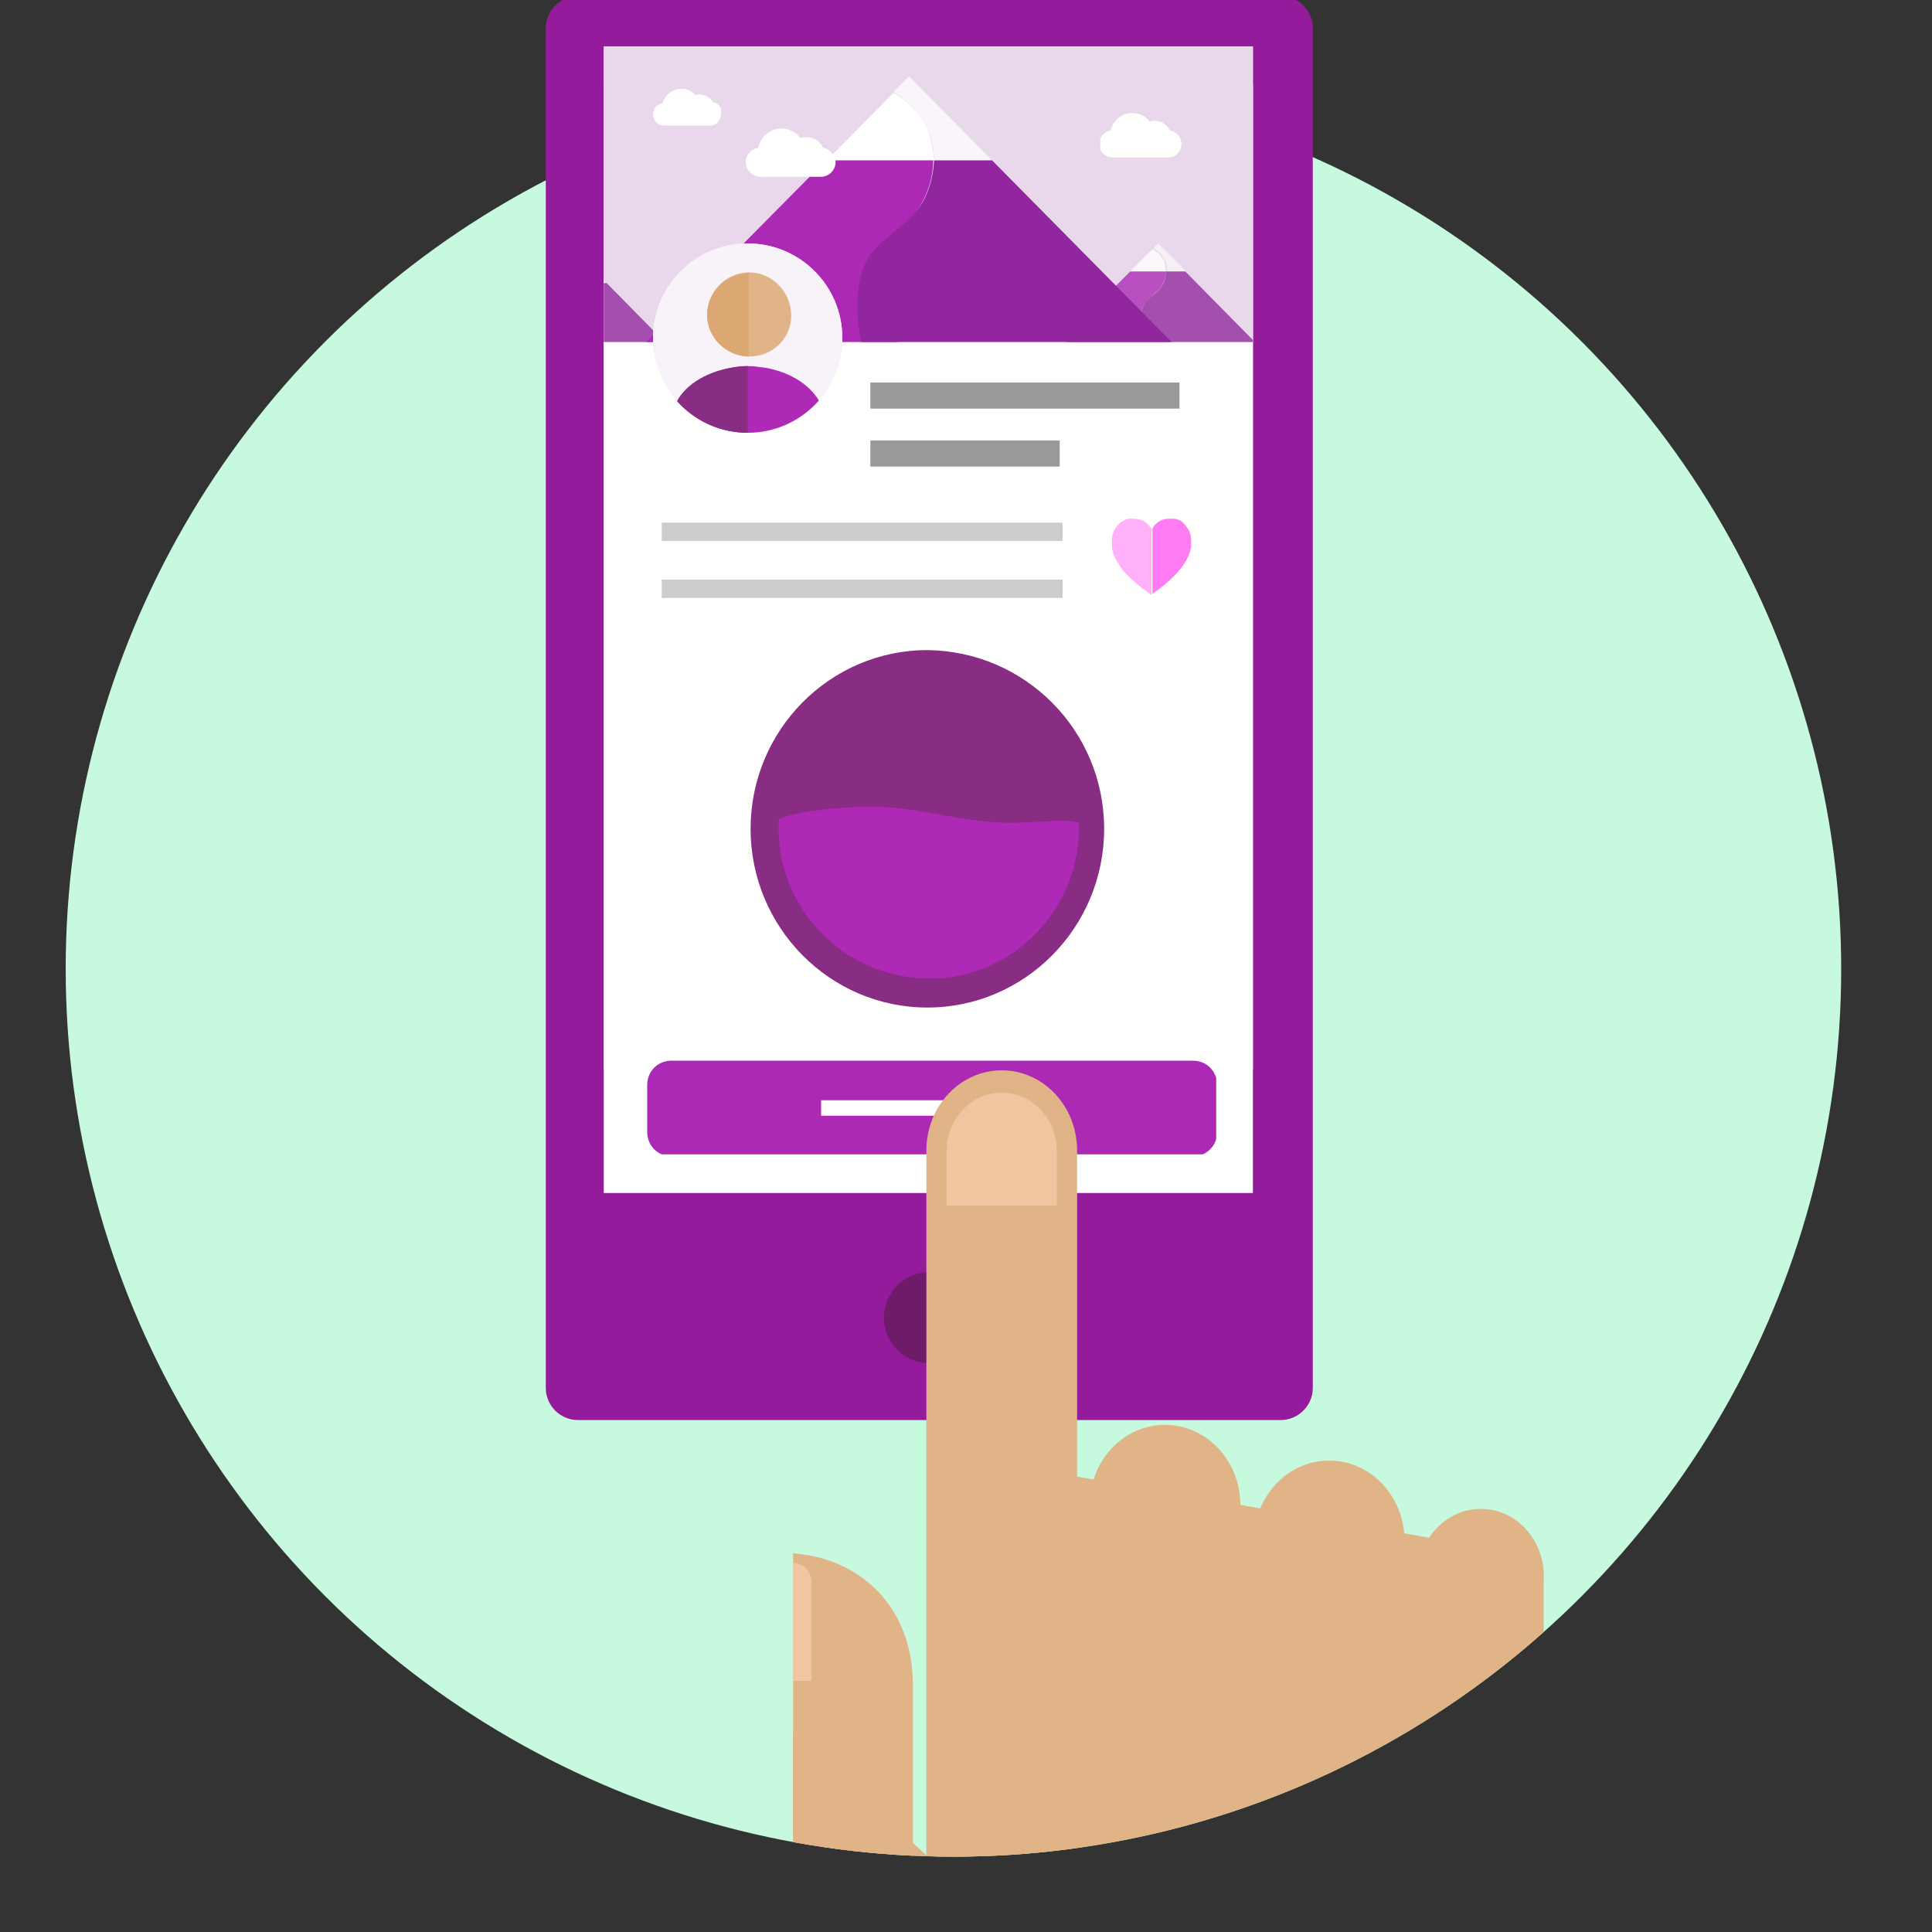 <?xml version="1.0" encoding="utf-8"?>
<!-- Generator: Adobe Illustrator 18.1.1, SVG Export Plug-In . SVG Version: 6.00 Build 0)  -->
<svg version="1.1" id="Layer_3" xmlns="http://www.w3.org/2000/svg" xmlns:xlink="http://www.w3.org/1999/xlink" x="0px" y="0px"
	 viewBox="0 0 200 200" enable-background="new 0 0 200 200" xml:space="preserve">
<rect x="0" y="0" width="200" height="200" fill="#333333" stroke="none"/>
<g>
	<circle fill-rule="evenodd" clip-rule="evenodd" fill="#C6F9DD" cx="98.7" cy="100.3" r="91.9"/>
	<g>
		<defs>
			<path id="SVGID_1_" d="M56.5,2.9c0-1.8,1.5-3.3,3.3-3.3h72.8c1.8,0,3.3,1.5,3.3,3.3v140.8c0,1.8-1.5,3.3-3.3,3.3H59.8
				c-1.8,0-3.3-1.5-3.3-3.3V2.9z"/>
		</defs>
		<clipPath id="SVGID_2_">
			<use xlink:href="#SVGID_1_"  overflow="visible"/>
		</clipPath>
		<g clip-path="url(#SVGID_2_)">
			<defs>
				<rect id="SVGID_3_" x="20.4" y="-0.7" width="161.2" height="162.9"/>
			</defs>
			<clipPath id="SVGID_4_">
				<use xlink:href="#SVGID_3_"  overflow="visible"/>
			</clipPath>
			<rect x="52.4" y="-4.5" clip-path="url(#SVGID_4_)" fill="#941C9C" width="87.6" height="155.5"/>
		</g>
	</g>
	<g>
		<defs>
			<rect id="SVGID_5_" x="62.5" y="8.8" width="67.2" height="114.7"/>
		</defs>
		<clipPath id="SVGID_6_">
			<use xlink:href="#SVGID_5_"  overflow="visible"/>
		</clipPath>
		<g clip-path="url(#SVGID_6_)">
			<defs>
				<rect id="SVGID_7_" x="20.4" y="-0.7" width="161.2" height="162.9"/>
			</defs>
			<clipPath id="SVGID_8_">
				<use xlink:href="#SVGID_7_"  overflow="visible"/>
			</clipPath>
			<rect x="58.4" y="4.7" clip-path="url(#SVGID_8_)" fill="#FFFFFF" width="75.4" height="122.9"/>
		</g>
	</g>
	<g>
		<defs>
			<path id="SVGID_9_" d="M100.7,136.4c0,2.6-2.1,4.7-4.6,4.7c-2.5,0-4.6-2.1-4.6-4.7c0-2.6,2.1-4.7,4.6-4.7
				C98.7,131.7,100.7,133.8,100.7,136.4"/>
		</defs>
		<clipPath id="SVGID_10_">
			<use xlink:href="#SVGID_9_"  overflow="visible"/>
		</clipPath>
		<g clip-path="url(#SVGID_10_)">
			<defs>
				<rect id="SVGID_11_" x="20.4" y="-0.7" width="161.2" height="162.9"/>
			</defs>
			<clipPath id="SVGID_12_">
				<use xlink:href="#SVGID_11_"  overflow="visible"/>
			</clipPath>
			<rect x="87.4" y="127.7" clip-path="url(#SVGID_12_)" fill="#6E1B6A" width="17.4" height="17.5"/>
		</g>
	</g>
	<g>
		<defs>
			<path id="SVGID_13_" d="M72.9,78.5L72.9,78.5L72.9,78.5L72.9,78.5L72.9,78.5L72.9,78.5L72.9,78.5c-1,0-1.7-0.7-1.8-1.6
				c0-0.1,0-0.1,0-0.2c0-0.3,0.1-0.5,0.2-0.7c0.3-0.6,0.8-1,1.5-1.1v0l0,0l0,0v0l0,0l0,0l0,0h0l0.1,0c0.9,0,1.7,0.8,1.7,1.8
				S73.8,78.5,72.9,78.5z M69.9,80.5c0.5-0.6,1.2-1,2.1-1.2c0.2,0,0.5-0.1,0.8-0.1l0,0c0.3,0,0.5,0,0.8,0.1c0.9,0.2,1.6,0.6,2.1,1.2
				c0.8-0.8,1.4-1.9,1.4-3.1c0-2.4-1.9-4.3-4.2-4.3s-4.2,1.9-4.2,4.3C68.6,78.6,69.1,79.7,69.9,80.5z"/>
		</defs>
		<clipPath id="SVGID_14_">
			<use xlink:href="#SVGID_13_"  overflow="visible"/>
		</clipPath>
		<g clip-path="url(#SVGID_14_)">
			<defs>
				<rect id="SVGID_15_" x="20.4" y="-0.7" width="161.2" height="162.9"/>
			</defs>
			<clipPath id="SVGID_16_">
				<use xlink:href="#SVGID_15_"  overflow="visible"/>
			</clipPath>
			<rect x="64.5" y="69" clip-path="url(#SVGID_16_)" fill="#EBEDF2" width="16.6" height="15.6"/>
		</g>
	</g>
	<g>
		<defs>
			<path id="SVGID_17_" d="M72.8,74.9c-0.7,0-1.3,0.4-1.5,1.1c-0.1,0.2-0.2,0.5-0.2,0.7c0,0.1,0,0.1,0,0.2c0.1,0.9,0.8,1.6,1.7,1.6
				v0l0,0l0,0l0,0l-0.1,0V74.9"/>
		</defs>
		<clipPath id="SVGID_18_">
			<use xlink:href="#SVGID_17_"  overflow="visible"/>
		</clipPath>
		<g clip-path="url(#SVGID_18_)">
			<defs>
				<rect id="SVGID_19_" x="20.4" y="-0.7" width="161.2" height="162.9"/>
			</defs>
			<clipPath id="SVGID_20_">
				<use xlink:href="#SVGID_19_"  overflow="visible"/>
			</clipPath>
			<rect x="67" y="70.8" clip-path="url(#SVGID_20_)" fill="#FFC0B3" width="9.9" height="11.8"/>
		</g>
	</g>
	<g>
		<defs>
			<polyline id="SVGID_21_" points="72.8,74.9 72.8,74.9 72.8,74.9 72.8,74.9 72.8,74.9 72.8,74.9 72.8,74.9 			"/>
		</defs>
		<clipPath id="SVGID_22_">
			<use xlink:href="#SVGID_21_"  overflow="visible"/>
		</clipPath>
		<g clip-path="url(#SVGID_22_)">
			<defs>
				<rect id="SVGID_23_" x="20.4" y="-0.7" width="161.2" height="162.9"/>
			</defs>
			<clipPath id="SVGID_24_">
				<use xlink:href="#SVGID_23_"  overflow="visible"/>
			</clipPath>
			<rect x="68.7" y="70.8" clip-path="url(#SVGID_24_)" fill="#FFAB8E" width="8.2" height="8.2"/>
		</g>
	</g>
	<g>
		<defs>
			<path id="SVGID_25_" d="M72.9,74.9L72.9,74.9L72.9,74.9L72.9,74.9l-0.1,0v3.6l0.1,0l0,0l0,0c0.9,0,1.7-0.8,1.7-1.8
				S73.8,75,72.9,74.9"/>
		</defs>
		<clipPath id="SVGID_26_">
			<use xlink:href="#SVGID_25_"  overflow="visible"/>
		</clipPath>
		<g clip-path="url(#SVGID_26_)">
			<defs>
				<rect id="SVGID_27_" x="20.4" y="-0.7" width="161.2" height="162.9"/>
			</defs>
			<clipPath id="SVGID_28_">
				<use xlink:href="#SVGID_27_"  overflow="visible"/>
			</clipPath>
			<rect x="68.7" y="70.8" clip-path="url(#SVGID_28_)" fill="#FFAB8E" width="9.9" height="11.8"/>
		</g>
	</g>
	<g>
		<defs>
			<path id="SVGID_29_" d="M73.6,79.3c-0.3,0-0.5-0.1-0.8-0.1l0,0c-0.3,0-0.5,0-0.8,0.1c-0.9,0.2-1.6,0.6-2.1,1.2
				c0.8,0.7,1.8,1.1,2.9,1.1c1.1,0,2.1-0.4,2.9-1.1C75.2,79.9,74.5,79.5,73.6,79.3"/>
		</defs>
		<clipPath id="SVGID_30_">
			<use xlink:href="#SVGID_29_"  overflow="visible"/>
		</clipPath>
		<g clip-path="url(#SVGID_30_)">
			<defs>
				<rect id="SVGID_31_" x="20.4" y="-0.7" width="161.2" height="162.9"/>
			</defs>
			<clipPath id="SVGID_32_">
				<use xlink:href="#SVGID_31_"  overflow="visible"/>
			</clipPath>
			<rect x="65.9" y="75.1" clip-path="url(#SVGID_32_)" fill="#1D67BF" width="13.9" height="10.6"/>
		</g>
	</g>
	<g>
		<defs>
			<path id="SVGID_33_" d="M85.3,78.5L85.3,78.5L85.3,78.5L85.3,78.5L85.3,78.5L85.3,78.5L85.3,78.5c-1,0-1.7-0.7-1.8-1.6
				c0-0.1,0-0.1,0-0.2c0-0.3,0.1-0.5,0.2-0.7c0.3-0.6,0.8-1,1.5-1.1v0l0,0l0,0v0l0,0l0,0l0,0h0l0.1,0c0.9,0,1.7,0.8,1.7,1.8
				S86.2,78.5,85.3,78.5z M82.4,80.5c0.5-0.6,1.2-1,2.1-1.2c0.2,0,0.5-0.1,0.8-0.1l0,0c0.3,0,0.5,0,0.8,0.1c0.9,0.2,1.6,0.6,2.1,1.2
				c0.8-0.8,1.4-1.9,1.4-3.1c0-2.4-1.9-4.3-4.2-4.3S81,75,81,77.4C81,78.6,81.5,79.7,82.4,80.5z"/>
		</defs>
		<clipPath id="SVGID_34_">
			<use xlink:href="#SVGID_33_"  overflow="visible"/>
		</clipPath>
		<g clip-path="url(#SVGID_34_)">
			<defs>
				<rect id="SVGID_35_" x="20.4" y="-0.7" width="161.2" height="162.9"/>
			</defs>
			<clipPath id="SVGID_36_">
				<use xlink:href="#SVGID_35_"  overflow="visible"/>
			</clipPath>
			<rect x="76.9" y="69" clip-path="url(#SVGID_36_)" fill="#EBEDF2" width="16.6" height="15.6"/>
		</g>
	</g>
	<g>
		<defs>
			<path id="SVGID_37_" d="M85.2,74.9c-0.7,0-1.3,0.4-1.5,1.1c-0.1,0.2-0.2,0.5-0.2,0.7c0,0.1,0,0.1,0,0.2c0.1,0.9,0.8,1.6,1.7,1.6
				v0l0,0l0,0l0,0l-0.1,0V74.9"/>
		</defs>
		<clipPath id="SVGID_38_">
			<use xlink:href="#SVGID_37_"  overflow="visible"/>
		</clipPath>
		<g clip-path="url(#SVGID_38_)">
			<defs>
				<rect id="SVGID_39_" x="20.4" y="-0.7" width="161.2" height="162.9"/>
			</defs>
			<clipPath id="SVGID_40_">
				<use xlink:href="#SVGID_39_"  overflow="visible"/>
			</clipPath>
			<rect x="79.4" y="70.8" clip-path="url(#SVGID_40_)" fill="#FFC0B3" width="9.9" height="11.8"/>
		</g>
	</g>
	<g>
		<defs>
			<polyline id="SVGID_41_" points="85.2,74.9 85.2,74.9 85.2,74.9 85.2,74.9 85.2,74.9 85.2,74.9 85.2,74.9 			"/>
		</defs>
		<clipPath id="SVGID_42_">
			<use xlink:href="#SVGID_41_"  overflow="visible"/>
		</clipPath>
		<g clip-path="url(#SVGID_42_)">
			<defs>
				<rect id="SVGID_43_" x="20.4" y="-0.7" width="161.2" height="162.9"/>
			</defs>
			<clipPath id="SVGID_44_">
				<use xlink:href="#SVGID_43_"  overflow="visible"/>
			</clipPath>
			<rect x="81.1" y="70.8" clip-path="url(#SVGID_44_)" fill="#FFAB8E" width="8.2" height="8.2"/>
		</g>
	</g>
	<g>
		<defs>
			<path id="SVGID_45_" d="M85.3,74.9L85.3,74.9L85.3,74.9L85.3,74.9l-0.1,0v3.6l0.1,0l0,0l0,0c0.9,0,1.7-0.8,1.7-1.8
				S86.2,75,85.3,74.9"/>
		</defs>
		<clipPath id="SVGID_46_">
			<use xlink:href="#SVGID_45_"  overflow="visible"/>
		</clipPath>
		<g clip-path="url(#SVGID_46_)">
			<defs>
				<rect id="SVGID_47_" x="20.4" y="-0.7" width="161.2" height="162.9"/>
			</defs>
			<clipPath id="SVGID_48_">
				<use xlink:href="#SVGID_47_"  overflow="visible"/>
			</clipPath>
			<rect x="81.1" y="70.8" clip-path="url(#SVGID_48_)" fill="#FFAB8E" width="9.9" height="11.8"/>
		</g>
	</g>
	<g>
		<defs>
			<path id="SVGID_49_" d="M86,79.3c-0.3,0-0.5-0.1-0.8-0.1l0,0c-0.3,0-0.5,0-0.8,0.1c-0.9,0.2-1.6,0.6-2.1,1.2
				c0.8,0.7,1.8,1.1,2.9,1.1c1.1,0,2.1-0.4,2.9-1.1C87.6,79.9,86.9,79.5,86,79.3"/>
		</defs>
		<clipPath id="SVGID_50_">
			<use xlink:href="#SVGID_49_"  overflow="visible"/>
		</clipPath>
		<g clip-path="url(#SVGID_50_)">
			<defs>
				<rect id="SVGID_51_" x="20.4" y="-0.7" width="161.2" height="162.9"/>
			</defs>
			<clipPath id="SVGID_52_">
				<use xlink:href="#SVGID_51_"  overflow="visible"/>
			</clipPath>
			<rect x="78.3" y="75.1" clip-path="url(#SVGID_52_)" fill="#1D67BF" width="13.9" height="10.6"/>
		</g>
	</g>
	<g>
		<defs>
			<rect id="SVGID_53_" x="62.5" y="4.8" width="67.2" height="105.9"/>
		</defs>
		<clipPath id="SVGID_54_">
			<use xlink:href="#SVGID_53_"  overflow="visible"/>
		</clipPath>
		<g clip-path="url(#SVGID_54_)">
			<defs>
				<rect id="SVGID_55_" x="20.4" y="-0.7" width="161.2" height="162.9"/>
			</defs>
			<clipPath id="SVGID_56_">
				<use xlink:href="#SVGID_55_"  overflow="visible"/>
			</clipPath>
			<rect x="58.4" y="0.7" clip-path="url(#SVGID_56_)" fill="#FFFFFE" width="75.4" height="114.1"/>
		</g>
	</g>
	<g>
		<defs>
			<rect id="SVGID_57_" x="62.5" y="4.8" width="67.2" height="30.6"/>
		</defs>
		<clipPath id="SVGID_58_">
			<use xlink:href="#SVGID_57_"  overflow="visible"/>
		</clipPath>
		<g clip-path="url(#SVGID_58_)">
			<defs>
				<rect id="SVGID_59_" x="20.4" y="-0.7" width="161.2" height="162.9"/>
			</defs>
			<clipPath id="SVGID_60_">
				<use xlink:href="#SVGID_59_"  overflow="visible"/>
			</clipPath>
			<rect x="58.4" y="0.7" clip-path="url(#SVGID_60_)" fill="#E9D8EB" width="75.4" height="38.8"/>
		</g>
	</g>
	<g>
		<defs>
			<path id="SVGID_61_" d="M119.3,25.8l-2.3,2.3h3.7c0-0.4-0.1-0.7-0.2-1.1C120.2,26.4,119.7,26,119.3,25.8"/>
		</defs>
		<clipPath id="SVGID_62_">
			<use xlink:href="#SVGID_61_"  overflow="visible"/>
		</clipPath>
		<g clip-path="url(#SVGID_62_)">
			<defs>
				<rect id="SVGID_63_" x="20.4" y="-0.7" width="161.2" height="162.9"/>
			</defs>
			<clipPath id="SVGID_64_">
				<use xlink:href="#SVGID_63_"  overflow="visible"/>
			</clipPath>
			<rect x="113" y="21.7" clip-path="url(#SVGID_64_)" fill="#FBF7FB" width="11.9" height="10.5"/>
		</g>
	</g>
	<g>
		<defs>
			<path id="SVGID_65_" d="M119.9,25.2l-0.5,0.5c0.4,0.2,0.9,0.6,1.2,1.3c0.2,0.3,0.2,0.7,0.2,1.1h2L119.9,25.2"/>
		</defs>
		<clipPath id="SVGID_66_">
			<use xlink:href="#SVGID_65_"  overflow="visible"/>
		</clipPath>
		<g clip-path="url(#SVGID_66_)">
			<defs>
				<rect id="SVGID_67_" x="20.4" y="-0.7" width="161.2" height="162.9"/>
			</defs>
			<clipPath id="SVGID_68_">
				<use xlink:href="#SVGID_67_"  overflow="visible"/>
			</clipPath>
			<rect x="115.3" y="21.1" clip-path="url(#SVGID_68_)" fill="#F6EFF6" width="11.5" height="11"/>
		</g>
	</g>
	<g>
		<defs>
			<path id="SVGID_69_" d="M120.7,28.1h-3.7l-6.9,6.9c0.1,0.1,0.1,0.2,0.3,0.4h8.2c-0.5-1.1-0.7-2.7-0.2-3.8
				c0.4-0.8,1.3-1.2,1.8-1.9C120.5,29.2,120.7,28.7,120.7,28.1"/>
		</defs>
		<clipPath id="SVGID_70_">
			<use xlink:href="#SVGID_69_"  overflow="visible"/>
		</clipPath>
		<g clip-path="url(#SVGID_70_)">
			<defs>
				<rect id="SVGID_71_" x="20.4" y="-0.7" width="161.2" height="162.9"/>
			</defs>
			<clipPath id="SVGID_72_">
				<use xlink:href="#SVGID_71_"  overflow="visible"/>
			</clipPath>
			<rect x="106.1" y="24" clip-path="url(#SVGID_72_)" fill="#B950C1" width="18.7" height="15.5"/>
		</g>
	</g>
	<g>
		<defs>
			<path id="SVGID_73_" d="M122.7,28.1h-2c0,0.6-0.2,1.2-0.5,1.6c-0.5,0.8-1.5,1.1-1.8,1.9c-0.5,1.1-0.3,2.6,0.2,3.8h11.1v-0.2
				L122.7,28.1"/>
		</defs>
		<clipPath id="SVGID_74_">
			<use xlink:href="#SVGID_73_"  overflow="visible"/>
		</clipPath>
		<g clip-path="url(#SVGID_74_)">
			<defs>
				<rect id="SVGID_75_" x="20.4" y="-0.7" width="161.2" height="162.9"/>
			</defs>
			<clipPath id="SVGID_76_">
				<use xlink:href="#SVGID_75_"  overflow="visible"/>
			</clipPath>
			<rect x="114" y="24" clip-path="url(#SVGID_76_)" fill="#A44EAE" width="19.8" height="15.5"/>
		</g>
	</g>
	<g>
		<defs>
			<polyline id="SVGID_77_" points="62.5,29 62.5,29.3 62.8,29.3 62.5,29 			"/>
		</defs>
		<clipPath id="SVGID_78_">
			<use xlink:href="#SVGID_77_"  overflow="visible"/>
		</clipPath>
		<g clip-path="url(#SVGID_78_)">
			<defs>
				<rect id="SVGID_79_" x="20.4" y="-0.7" width="161.2" height="162.9"/>
			</defs>
			<clipPath id="SVGID_80_">
				<use xlink:href="#SVGID_79_"  overflow="visible"/>
			</clipPath>
			<rect x="58.4" y="24.9" clip-path="url(#SVGID_80_)" fill="#F6EFF6" width="8.5" height="8.5"/>
		</g>
	</g>
	<g>
		<defs>
			<polyline id="SVGID_81_" points="62.8,29.3 62.5,29.3 62.5,35.4 68.8,35.4 62.8,29.3 			"/>
		</defs>
		<clipPath id="SVGID_82_">
			<use xlink:href="#SVGID_81_"  overflow="visible"/>
		</clipPath>
		<g clip-path="url(#SVGID_82_)">
			<defs>
				<rect id="SVGID_83_" x="20.4" y="-0.7" width="161.2" height="162.9"/>
			</defs>
			<clipPath id="SVGID_84_">
				<use xlink:href="#SVGID_83_"  overflow="visible"/>
			</clipPath>
			<rect x="58.4" y="25.3" clip-path="url(#SVGID_84_)" fill="#A44EAE" width="14.5" height="14.2"/>
		</g>
	</g>
	<g>
		<defs>
			<path id="SVGID_85_" d="M121.1,13.5c-0.3-0.6-0.9-1-1.6-1c-0.2,0-0.3,0-0.5,0.1c-0.4-0.6-1.1-0.9-1.8-0.9c-1.1,0-2,0.8-2.2,1.8
				c-0.7,0.1-1.2,0.7-1.2,1.4c0,0.8,0.6,1.4,1.4,1.4h5.7c0.8,0,1.4-0.6,1.4-1.4C122.3,14.2,121.8,13.6,121.1,13.5z"/>
		</defs>
		<clipPath id="SVGID_86_">
			<use xlink:href="#SVGID_85_"  overflow="visible"/>
		</clipPath>
		<g clip-path="url(#SVGID_86_)">
			<defs>
				<rect id="SVGID_87_" x="20.4" y="-0.7" width="161.2" height="162.9"/>
			</defs>
			<clipPath id="SVGID_88_">
				<use xlink:href="#SVGID_87_"  overflow="visible"/>
			</clipPath>
			<g clip-path="url(#SVGID_88_)">
				<defs>
					<rect id="SVGID_89_" x="113.7" y="11.6" width="9" height="4.9"/>
				</defs>
				<clipPath id="SVGID_90_">
					<use xlink:href="#SVGID_89_"  overflow="visible"/>
				</clipPath>
				<g clip-path="url(#SVGID_90_)">
					<defs>
						<rect id="SVGID_91_" x="113.9" y="11.7" width="8.5" height="4.6"/>
					</defs>
					<clipPath id="SVGID_92_">
						<use xlink:href="#SVGID_91_"  overflow="visible"/>
					</clipPath>
					<g clip-path="url(#SVGID_92_)">
						<defs>
							<rect id="SVGID_93_" x="113.7" y="11.6" width="9" height="4.9"/>
						</defs>
						<clipPath id="SVGID_94_">
							<use xlink:href="#SVGID_93_"  overflow="visible"/>
						</clipPath>
						<rect x="109.8" y="7.6" clip-path="url(#SVGID_94_)" fill="#FFFFFE" width="16.7" height="12.7"/>
					</g>
				</g>
			</g>
		</g>
	</g>
	<g>
		<defs>
			<path id="SVGID_95_" d="M73.8,10.6c-0.3-0.5-0.8-0.8-1.4-0.8c-0.1,0-0.3,0-0.4,0.1c-0.4-0.5-0.9-0.7-1.5-0.7
				c-0.9,0-1.7,0.7-1.9,1.5c-0.6,0.1-1,0.6-1,1.1c0,0.6,0.5,1.2,1.1,1.2h4.8c0.6,0,1.1-0.5,1.1-1.2C74.8,11.2,74.4,10.7,73.8,10.6"
				/>
		</defs>
		<clipPath id="SVGID_96_">
			<use xlink:href="#SVGID_95_"  overflow="visible"/>
		</clipPath>
		<g clip-path="url(#SVGID_96_)">
			<defs>
				<rect id="SVGID_97_" x="20.4" y="-0.7" width="161.2" height="162.9"/>
			</defs>
			<clipPath id="SVGID_98_">
				<use xlink:href="#SVGID_97_"  overflow="visible"/>
			</clipPath>
			<rect x="63.6" y="5" clip-path="url(#SVGID_98_)" fill="#FFFFFF" width="15.3" height="12"/>
		</g>
	</g>
	<g>
		<defs>
			<path id="SVGID_99_" d="M73.8,10.6c-0.3-0.5-0.8-0.8-1.4-0.8c-0.1,0-0.3,0-0.4,0.1c-0.4-0.5-0.9-0.7-1.5-0.7
				c-0.9,0-1.7,0.7-1.9,1.5c-0.6,0.1-1,0.6-1,1.1c0,0.6,0.5,1.2,1.1,1.2h4.8c0.6,0,1.1-0.5,1.1-1.2C74.8,11.2,74.4,10.7,73.8,10.6z"
				/>
		</defs>
		<clipPath id="SVGID_100_">
			<use xlink:href="#SVGID_99_"  overflow="visible"/>
		</clipPath>
		<g clip-path="url(#SVGID_100_)">
			<defs>
				<rect id="SVGID_101_" x="20.4" y="-0.7" width="161.2" height="162.9"/>
			</defs>
			<clipPath id="SVGID_102_">
				<use xlink:href="#SVGID_101_"  overflow="visible"/>
			</clipPath>
			<g clip-path="url(#SVGID_102_)">
				<defs>
					<rect id="SVGID_103_" x="67" y="8.3" width="8.2" height="4.9"/>
				</defs>
				<clipPath id="SVGID_104_">
					<use xlink:href="#SVGID_103_"  overflow="visible"/>
				</clipPath>
				<g clip-path="url(#SVGID_104_)">
					<defs>
						<rect id="SVGID_105_" x="67.7" y="9.1" width="7.1" height="3.8"/>
					</defs>
					<clipPath id="SVGID_106_">
						<use xlink:href="#SVGID_105_"  overflow="visible"/>
					</clipPath>
					<g clip-path="url(#SVGID_106_)">
						<defs>
							<rect id="SVGID_107_" x="67" y="8.3" width="8.2" height="4.9"/>
						</defs>
						<clipPath id="SVGID_108_">
							<use xlink:href="#SVGID_107_"  overflow="visible"/>
						</clipPath>
						<rect x="63.6" y="5" clip-path="url(#SVGID_108_)" fill="#FFFFFF" width="15.3" height="12"/>
					</g>
				</g>
			</g>
		</g>
	</g>
	<g>
		<defs>
			<path id="SVGID_109_" d="M96,13.4c-0.9-2-2.5-3.2-3.5-3.8l-6.9,7h11.1C96.6,15.5,96.4,14.4,96,13.4"/>
		</defs>
		<clipPath id="SVGID_110_">
			<use xlink:href="#SVGID_109_"  overflow="visible"/>
		</clipPath>
		<g clip-path="url(#SVGID_110_)">
			<defs>
				<rect id="SVGID_111_" x="20.4" y="-0.7" width="161.2" height="162.9"/>
			</defs>
			<clipPath id="SVGID_112_">
				<use xlink:href="#SVGID_111_"  overflow="visible"/>
			</clipPath>
			<rect x="81.4" y="5.5" clip-path="url(#SVGID_112_)" fill="#FFFFFF" width="19.3" height="15.2"/>
		</g>
	</g>
	<g>
		<defs>
			<polyline id="SVGID_113_" points="62.5,4.8 129.7,4.8 129.7,35.4 62.5,35.4 			"/>
		</defs>
		<clipPath id="SVGID_114_">
			<use xlink:href="#SVGID_113_"  overflow="visible"/>
		</clipPath>
		<g clip-path="url(#SVGID_114_)">
			<defs>
				<rect id="SVGID_115_" x="20.4" y="-0.7" width="161.2" height="162.9"/>
			</defs>
			<clipPath id="SVGID_116_">
				<use xlink:href="#SVGID_115_"  overflow="visible"/>
			</clipPath>
			<g clip-path="url(#SVGID_116_)">
				<defs>
					<rect id="SVGID_117_" x="64.6" y="7.5" width="63.8" height="28.6"/>
				</defs>
				<clipPath id="SVGID_118_">
					<use xlink:href="#SVGID_117_"  overflow="visible"/>
				</clipPath>
				<g clip-path="url(#SVGID_118_)">
					<defs>
						<path id="SVGID_119_" d="M96,13.4c0.5,1.1,0.7,2.1,0.7,3.2h6l-8.6-8.7l-1.6,1.6C93.5,10.2,95.1,11.4,96,13.4"/>
					</defs>
					<clipPath id="SVGID_120_">
						<use xlink:href="#SVGID_119_"  overflow="visible"/>
					</clipPath>
					<g clip-path="url(#SVGID_120_)">
						<defs>
							<rect id="SVGID_121_" x="62.1" y="4.2" width="67.9" height="31.9"/>
						</defs>
						<clipPath id="SVGID_122_">
							<use xlink:href="#SVGID_121_"  overflow="visible"/>
						</clipPath>
						<rect x="88.3" y="3.9" clip-path="url(#SVGID_122_)" fill="#F9F5FA" width="18.4" height="16.8"/>
					</g>
				</g>
				<g clip-path="url(#SVGID_118_)">
					<defs>
						<path id="SVGID_123_" d="M92.4,26.6c1.2-2.4,0.9-2.3,2.8-5.2c0.8-1.3,1.4-3,1.4-4.8H85.5l-20.8,21c2.2,5.3,25.1,5.8,30.8,6.8
							C94,42.1,91.2,29.1,92.4,26.6"/>
					</defs>
					<clipPath id="SVGID_124_">
						<use xlink:href="#SVGID_123_"  overflow="visible"/>
					</clipPath>
					<g clip-path="url(#SVGID_124_)">
						<defs>
							<rect id="SVGID_125_" x="62.1" y="4.2" width="67.9" height="31.9"/>
						</defs>
						<clipPath id="SVGID_126_">
							<use xlink:href="#SVGID_125_"  overflow="visible"/>
						</clipPath>
						<rect x="60.6" y="12.5" clip-path="url(#SVGID_126_)" fill="#AC29B5" width="40.2" height="36"/>
					</g>
				</g>
				<g clip-path="url(#SVGID_118_)">
					<defs>
						<path id="SVGID_127_" d="M95.2,21.4c-1.5,2.3-4.4,3.3-5.6,5.8C87.9,31,88.9,36.5,91,40c0.9,1.6,2.6,4,4.5,4.4
							c1,0.2,2,0.3,3,0.3c7.1,0,26.9,3.7,29.5-2.5l-25.3-25.6h-6C96.6,18.4,96.1,20.1,95.2,21.4"/>
					</defs>
					<clipPath id="SVGID_128_">
						<use xlink:href="#SVGID_127_"  overflow="visible"/>
					</clipPath>
					<g clip-path="url(#SVGID_128_)">
						<defs>
							<rect id="SVGID_129_" x="62.1" y="4.2" width="67.9" height="31.9"/>
						</defs>
						<clipPath id="SVGID_130_">
							<use xlink:href="#SVGID_129_"  overflow="visible"/>
						</clipPath>
						<rect x="84.7" y="12.5" clip-path="url(#SVGID_130_)" fill="#92269E" width="47.4" height="37.3"/>
					</g>
				</g>
			</g>
		</g>
	</g>
	<g>
		<defs>
			<path id="SVGID_131_" d="M85.2,15.3c-0.3-0.7-1-1.1-1.8-1.1c-0.2,0-0.3,0-0.5,0.1c-0.5-0.6-1.2-1-2-1c-1.2,0-2.2,0.9-2.4,2
				c-0.7,0.1-1.3,0.7-1.3,1.5c0,0.8,0.7,1.5,1.5,1.5H85c0.8,0,1.5-0.7,1.5-1.5C86.5,16.1,85.9,15.4,85.2,15.3z"/>
		</defs>
		<clipPath id="SVGID_132_">
			<use xlink:href="#SVGID_131_"  overflow="visible"/>
		</clipPath>
		<g clip-path="url(#SVGID_132_)">
			<defs>
				<rect id="SVGID_133_" x="20.4" y="-0.7" width="161.2" height="162.9"/>
			</defs>
			<clipPath id="SVGID_134_">
				<use xlink:href="#SVGID_133_"  overflow="visible"/>
			</clipPath>
			<g clip-path="url(#SVGID_134_)">
				<defs>
					<rect id="SVGID_135_" x="76.8" y="13.2" width="9.8" height="5.7"/>
				</defs>
				<clipPath id="SVGID_136_">
					<use xlink:href="#SVGID_135_"  overflow="visible"/>
				</clipPath>
				<g clip-path="url(#SVGID_136_)">
					<defs>
						<rect id="SVGID_137_" x="77.2" y="13.3" width="9.3" height="5"/>
					</defs>
					<clipPath id="SVGID_138_">
						<use xlink:href="#SVGID_137_"  overflow="visible"/>
					</clipPath>
					<g clip-path="url(#SVGID_138_)">
						<defs>
							<rect id="SVGID_139_" x="76.8" y="13.2" width="9.8" height="5.7"/>
						</defs>
						<clipPath id="SVGID_140_">
							<use xlink:href="#SVGID_139_"  overflow="visible"/>
						</clipPath>
						<rect x="73.2" y="9.2" clip-path="url(#SVGID_140_)" fill="#FFFFFE" width="17.5" height="13.2"/>
					</g>
				</g>
			</g>
		</g>
	</g>
	<g>
		<defs>
			<rect id="SVGID_141_" x="90.1" y="39.6" width="32" height="2.7"/>
		</defs>
		<clipPath id="SVGID_142_">
			<use xlink:href="#SVGID_141_"  overflow="visible"/>
		</clipPath>
		<g clip-path="url(#SVGID_142_)">
			<defs>
				<rect id="SVGID_143_" x="20.4" y="-0.7" width="161.2" height="162.9"/>
			</defs>
			<clipPath id="SVGID_144_">
				<use xlink:href="#SVGID_143_"  overflow="visible"/>
			</clipPath>
			<rect x="86" y="35.5" clip-path="url(#SVGID_144_)" fill="#999999" width="40.2" height="10.9"/>
		</g>
	</g>
	<g>
		<defs>
			<rect id="SVGID_145_" x="90.1" y="45.6" width="19.6" height="2.7"/>
		</defs>
		<clipPath id="SVGID_146_">
			<use xlink:href="#SVGID_145_"  overflow="visible"/>
		</clipPath>
		<g clip-path="url(#SVGID_146_)">
			<defs>
				<rect id="SVGID_147_" x="20.4" y="-0.7" width="161.2" height="162.9"/>
			</defs>
			<clipPath id="SVGID_148_">
				<use xlink:href="#SVGID_147_"  overflow="visible"/>
			</clipPath>
			<rect x="86" y="41.5" clip-path="url(#SVGID_148_)" fill="#999999" width="27.8" height="10.9"/>
		</g>
	</g>
	<g>
		<defs>
			<rect id="SVGID_149_" x="68.5" y="54.1" width="41.5" height="1.9"/>
		</defs>
		<clipPath id="SVGID_150_">
			<use xlink:href="#SVGID_149_"  overflow="visible"/>
		</clipPath>
		<g clip-path="url(#SVGID_150_)">
			<defs>
				<rect id="SVGID_151_" x="20.4" y="-0.7" width="161.2" height="162.9"/>
			</defs>
			<clipPath id="SVGID_152_">
				<use xlink:href="#SVGID_151_"  overflow="visible"/>
			</clipPath>
			<rect x="64.4" y="50.1" clip-path="url(#SVGID_152_)" fill="#CCCCCC" width="49.7" height="10"/>
		</g>
	</g>
	<g>
		<defs>
			<rect id="SVGID_153_" x="68.5" y="60" width="41.5" height="1.9"/>
		</defs>
		<clipPath id="SVGID_154_">
			<use xlink:href="#SVGID_153_"  overflow="visible"/>
		</clipPath>
		<g clip-path="url(#SVGID_154_)">
			<defs>
				<rect id="SVGID_155_" x="20.4" y="-0.7" width="161.2" height="162.9"/>
			</defs>
			<clipPath id="SVGID_156_">
				<use xlink:href="#SVGID_155_"  overflow="visible"/>
			</clipPath>
			<rect x="64.4" y="55.9" clip-path="url(#SVGID_156_)" fill="#CCCCCC" width="49.7" height="10"/>
		</g>
	</g>
	<g>
		<defs>
			<rect id="SVGID_157_" x="20.4" y="-0.7" width="161.2" height="162.9"/>
		</defs>
		<clipPath id="SVGID_158_">
			<use xlink:href="#SVGID_157_"  overflow="visible"/>
		</clipPath>
	</g>
	<g>
		<defs>
			<polyline id="SVGID_159_" points="77.3,29.4 77.3,29.4 77.2,29.4 77.2,29.4 77.2,29.4 77.3,29.4 77.3,29.4 			"/>
		</defs>
		<clipPath id="SVGID_160_">
			<use xlink:href="#SVGID_159_"  overflow="visible"/>
		</clipPath>
		<g clip-path="url(#SVGID_160_)">
			<defs>
				<rect id="SVGID_161_" x="20.4" y="-0.7" width="161.2" height="162.9"/>
			</defs>
			<clipPath id="SVGID_162_">
				<use xlink:href="#SVGID_161_"  overflow="visible"/>
			</clipPath>
			<rect x="73.1" y="25.3" clip-path="url(#SVGID_162_)" fill="#FFAB8E" width="8.3" height="8.2"/>
		</g>
	</g>
	<g>
		<defs>
			<polyline id="SVGID_163_" points="62.5,4.8 129.7,4.8 129.7,119.5 62.5,119.5 			"/>
		</defs>
		<clipPath id="SVGID_164_">
			<use xlink:href="#SVGID_163_"  overflow="visible"/>
		</clipPath>
		<g clip-path="url(#SVGID_164_)">
			<defs>
				<rect id="SVGID_165_" x="20.4" y="-0.7" width="161.2" height="162.9"/>
			</defs>
			<clipPath id="SVGID_166_">
				<use xlink:href="#SVGID_165_"  overflow="visible"/>
			</clipPath>
			<g clip-path="url(#SVGID_166_)">
				<defs>
					<rect id="SVGID_167_" x="67" y="38.6" width="58.9" height="81"/>
				</defs>
				<clipPath id="SVGID_168_">
					<use xlink:href="#SVGID_167_"  overflow="visible"/>
				</clipPath>
				<g clip-path="url(#SVGID_168_)">
					<defs>
						<path id="SVGID_169_" d="M114.3,85.8c0,10.2-8.2,18.5-18.3,18.5c-10.1,0-18.3-8.3-18.3-18.5c0-10.2,8.2-18.5,18.3-18.5
							C106.1,67.4,114.3,75.6,114.3,85.8"/>
					</defs>
					<clipPath id="SVGID_170_">
						<use xlink:href="#SVGID_169_"  overflow="visible"/>
					</clipPath>
					<g clip-path="url(#SVGID_170_)">
						<defs>
							<rect id="SVGID_171_" x="62.1" y="4.2" width="67.9" height="115.4"/>
						</defs>
						<clipPath id="SVGID_172_">
							<use xlink:href="#SVGID_171_"  overflow="visible"/>
						</clipPath>
						<rect x="73.6" y="63.3" clip-path="url(#SVGID_172_)" fill="#882C84" width="44.8" height="45.1"/>
					</g>
				</g>
				<g clip-path="url(#SVGID_168_)">
					<defs>
						<path id="SVGID_173_" d="M67,112.3c0-1.4,1.1-2.5,2.5-2.5h54c1.4,0,2.5,1.1,2.5,2.5v4.9c0,1.4-1.1,2.5-2.5,2.5h-54
							c-1.4,0-2.5-1.1-2.5-2.5V112.3z"/>
					</defs>
					<clipPath id="SVGID_174_">
						<use xlink:href="#SVGID_173_"  overflow="visible"/>
					</clipPath>
					<g clip-path="url(#SVGID_174_)">
						<defs>
							<rect id="SVGID_175_" x="62.1" y="4.2" width="67.9" height="115.4"/>
						</defs>
						<clipPath id="SVGID_176_">
							<use xlink:href="#SVGID_175_"  overflow="visible"/>
						</clipPath>
						<rect x="62.9" y="105.7" clip-path="url(#SVGID_176_)" fill="#AC29B5" width="67.1" height="18"/>
					</g>
				</g>
				<g clip-path="url(#SVGID_168_)">
					<defs>
						<rect id="SVGID_177_" x="85" y="113.9" width="23.7" height="1.6"/>
					</defs>
					<clipPath id="SVGID_178_">
						<use xlink:href="#SVGID_177_"  overflow="visible"/>
					</clipPath>
					<g clip-path="url(#SVGID_178_)">
						<defs>
							<rect id="SVGID_179_" x="62.1" y="4.2" width="67.9" height="115.4"/>
						</defs>
						<clipPath id="SVGID_180_">
							<use xlink:href="#SVGID_179_"  overflow="visible"/>
						</clipPath>
						<rect x="80.9" y="109.8" clip-path="url(#SVGID_180_)" fill="#FFFFFF" width="31.9" height="9.8"/>
					</g>
				</g>
			</g>
		</g>
	</g>
	<g>
		<defs>
			<path id="SVGID_181_" d="M123.3,55.9c0-0.6-0.2-1-0.5-1.4c-0.2-0.3-0.4-0.5-0.6-0.6c-0.2-0.1-0.5-0.2-0.7-0.2c-0.1,0-0.1,0-0.2,0
				c-0.1,0-0.1,0-0.2,0c-0.7,0-1.1,0.2-1.5,0.6c0,0-0.1,0.1-0.1,0.1c0,0-0.1,0.1-0.1,0.1l0,0.1l-0.1,0.1v6.8l0,0
				c0,0,0.1-0.1,0.1-0.1c2.7-1.9,3.7-3.5,3.9-4.8c0-0.1,0-0.2,0-0.3L123.3,55.9"/>
		</defs>
		<clipPath id="SVGID_182_">
			<use xlink:href="#SVGID_181_"  overflow="visible"/>
		</clipPath>
		<g clip-path="url(#SVGID_182_)">
			<defs>
				<rect id="SVGID_183_" x="20.4" y="-0.7" width="161.2" height="162.9"/>
			</defs>
			<clipPath id="SVGID_184_">
				<use xlink:href="#SVGID_183_"  overflow="visible"/>
			</clipPath>
			<rect x="115.1" y="49.6" clip-path="url(#SVGID_184_)" fill="#FF7BF3" width="12.3" height="16"/>
		</g>
	</g>
	<g>
		<defs>
			<path id="SVGID_185_" d="M119.2,54.7c-0.5-0.6-0.9-1-1.9-1c-0.1,0-0.2,0-0.4,0c-0.3,0-0.6,0.2-0.9,0.4c-0.5,0.4-0.9,1-0.9,1.9
				l0,0.5c0,0.5,0.2,1.1,0.6,1.7c0.3,0.6,0.8,1.2,1.5,1.8c0.5,0.5,1.2,1,2,1.6L119.2,54.7L119.2,54.7"/>
		</defs>
		<clipPath id="SVGID_186_">
			<use xlink:href="#SVGID_185_"  overflow="visible"/>
		</clipPath>
		<g clip-path="url(#SVGID_186_)">
			<defs>
				<rect id="SVGID_187_" x="20.4" y="-0.7" width="161.2" height="162.9"/>
			</defs>
			<clipPath id="SVGID_188_">
				<use xlink:href="#SVGID_187_"  overflow="visible"/>
			</clipPath>
			<rect x="111" y="49.6" clip-path="url(#SVGID_188_)" fill="#FFB0F8" width="12.3" height="16"/>
		</g>
	</g>
	<g>
		<defs>
			<polyline id="SVGID_189_" points="73.8,72 73.8,72 73.8,72 73.8,72 73.8,72 73.8,72 73.8,72 			"/>
		</defs>
		<clipPath id="SVGID_190_">
			<use xlink:href="#SVGID_189_"  overflow="visible"/>
		</clipPath>
		<g clip-path="url(#SVGID_190_)">
			<defs>
				<rect id="SVGID_191_" x="20.4" y="-0.7" width="161.2" height="162.9"/>
			</defs>
			<clipPath id="SVGID_192_">
				<use xlink:href="#SVGID_191_"  overflow="visible"/>
			</clipPath>
			<rect x="69.7" y="67.9" clip-path="url(#SVGID_192_)" fill="#FFAB8E" width="8.2" height="8.2"/>
		</g>
	</g>
	<g>
		<defs>
			<polyline id="SVGID_193_" points="86.2,72 86.2,72 86.2,72 86.2,72 86.2,72 86.2,72 86.2,72 			"/>
		</defs>
		<clipPath id="SVGID_194_">
			<use xlink:href="#SVGID_193_"  overflow="visible"/>
		</clipPath>
		<g clip-path="url(#SVGID_194_)">
			<defs>
				<rect id="SVGID_195_" x="20.4" y="-0.7" width="161.2" height="162.9"/>
			</defs>
			<clipPath id="SVGID_196_">
				<use xlink:href="#SVGID_195_"  overflow="visible"/>
			</clipPath>
			<rect x="82.1" y="67.9" clip-path="url(#SVGID_196_)" fill="#FFAB8E" width="8.2" height="8.2"/>
		</g>
	</g>
	<g>
		<defs>
			<polyline id="SVGID_197_" points="98.6,72 98.6,72 98.6,72 98.6,72 98.6,72 98.6,72 98.6,72 			"/>
		</defs>
		<clipPath id="SVGID_198_">
			<use xlink:href="#SVGID_197_"  overflow="visible"/>
		</clipPath>
		<g clip-path="url(#SVGID_198_)">
			<defs>
				<rect id="SVGID_199_" x="20.4" y="-0.7" width="161.2" height="162.9"/>
			</defs>
			<clipPath id="SVGID_200_">
				<use xlink:href="#SVGID_199_"  overflow="visible"/>
			</clipPath>
			<rect x="94.5" y="67.9" clip-path="url(#SVGID_200_)" fill="#FFAB8E" width="8.2" height="8.2"/>
		</g>
	</g>
	<path fill="#AD29B6" d="M111.7,85.7c0-0.2,0-0.3,0-0.5c-1.3-0.6-5.3,0.2-9-0.1c-4.1-0.3-9.1-1.8-13.4-1.6c-4.1,0.2-7.1,0.6-8.7,1.3
		c0,0.3,0,0.6,0,0.9c0,8.6,6.9,15.5,15.5,15.6c0.2,0,0.5,0,0.7,0C105,101,111.7,94.1,111.7,85.7z"/>
	<g>
		<defs>
			<circle id="SVGID_201_" cx="98.7" cy="100.3" r="91.9"/>
		</defs>
		<clipPath id="SVGID_202_">
			<use xlink:href="#SVGID_201_"  overflow="visible"/>
		</clipPath>
		<path clip-path="url(#SVGID_202_)" fill="#E0B487" d="M85.7,205l8.8-8v-22.6c0-8.1-5.5-13.1-12.4-13.6l0,41.5L85.7,205z"/>
		<path clip-path="url(#SVGID_202_)" fill="#EFC6A0" d="M82.1,174v-12.2c1.1,0,1.9,0.9,1.9,2V174H82.1z"/>
		<path clip-path="url(#SVGID_202_)" fill="#E0B487" d="M103.7,110.8c-4.3,0-7.8,3.7-7.8,8.3c0,0,0,86.7,0,86.7
			c0,4.6,3.5,4.7,7.8,4.7c4.3,0,7.8-0.1,7.8-4.7c0,0,0-86.7,0-86.7C111.5,114.5,108,110.8,103.7,110.8z"/>
		<ellipse clip-path="url(#SVGID_202_)" fill="#E0B487" cx="120.6" cy="155.8" rx="7.8" ry="8.3"/>
		<ellipse clip-path="url(#SVGID_202_)" fill="#E0B487" cx="137.6" cy="159.5" rx="7.8" ry="8.3"/>
		<ellipse clip-path="url(#SVGID_202_)" fill="#E0B487" cx="153.3" cy="163.1" rx="6.5" ry="6.9"/>
		<path clip-path="url(#SVGID_202_)" fill="#EFC6A0" d="M98,119.1c0-3.3,2.6-6,5.7-6c3.1,0,5.7,2.7,5.7,6H98z"/>
		<rect x="98" y="119.1" clip-path="url(#SVGID_202_)" fill="#EFC6A0" width="11.4" height="5.7"/>
		<path clip-path="url(#SVGID_202_)" fill="#E0B487" d="M149.2,218.6c0,0-32.2,0-49.7,0s-17.4-18.5-17.4-18.5v-20.8l14.7,13.6
			l1.1-42.4l51.3,8.9c5.8,0,10.6-2.2,10.6,4v43.9C159.9,213.5,155.1,218.6,149.2,218.6z"/>
	</g>
	<circle fill="#FEF3E9" cx="77.4" cy="35" r="9.8"/>
	<g>
		<defs>
			<circle id="SVGID_203_" cx="77.4" cy="35" r="9.8"/>
		</defs>
		<use xlink:href="#SVGID_203_"  overflow="visible" fill="#F8F2F9"/>
		<clipPath id="SVGID_204_">
			<use xlink:href="#SVGID_203_"  overflow="visible"/>
		</clipPath>
		<path clip-path="url(#SVGID_204_)" fill="#AD29B6" d="M85,41.9c-0.9-1.9-3-3.3-5.6-3.8c-0.7-0.1-1.3-0.2-1.9-0.2
			c-0.6,0-1.3,0.1-1.9,0.2c-2.6,0.5-4.8,1.9-5.6,3.8c-0.2,0.5-0.4,1-0.4,1.4v2.2l15.9,0v-2.2C85.3,42.9,85.2,42.4,85,41.9"/>
		<path clip-path="url(#SVGID_204_)" fill="#882C84" d="M77.4,37.9L77.4,37.9c-0.1,0-0.2,0-0.3,0c-0.5,0-1.1,0.1-1.6,0.2
			c-2.6,0.5-4.8,1.9-5.6,3.8c-0.2,0.4-0.3,0.7-0.4,1.1l0,0c0,0.8,0.1,2.6,0.1,2.6h0.7l7.1,0v-2.2V37.9L77.4,37.9"/>
		<path clip-path="url(#SVGID_204_)" fill="#E0B487" d="M77.4,28.2c0.1,0,0.1,0,0.2,0l0,0l0,0v0c1.7,0,3.2,1.1,3.9,2.6
			c0.2,0.5,0.4,1.1,0.4,1.8c0,0.1,0,0.3,0,0.4c-0.2,2.2-2,3.9-4.3,3.9v0l0,0l0,0c-0.1,0-0.1,0-0.2,0c-2.3-0.1-4.2-2-4.2-4.3
			C73.2,30.2,75.1,28.3,77.4,28.2"/>
		<path clip-path="url(#SVGID_204_)" fill="#DBA772" d="M77.5,28.2v8.7c0,0-0.1,0-0.1,0c-2.3-0.1-4.2-2-4.2-4.3
			c0-2.3,1.9-4.2,4.2-4.3C77.4,28.2,77.5,28.2,77.5,28.2"/>
	</g>
</g>
</svg>

